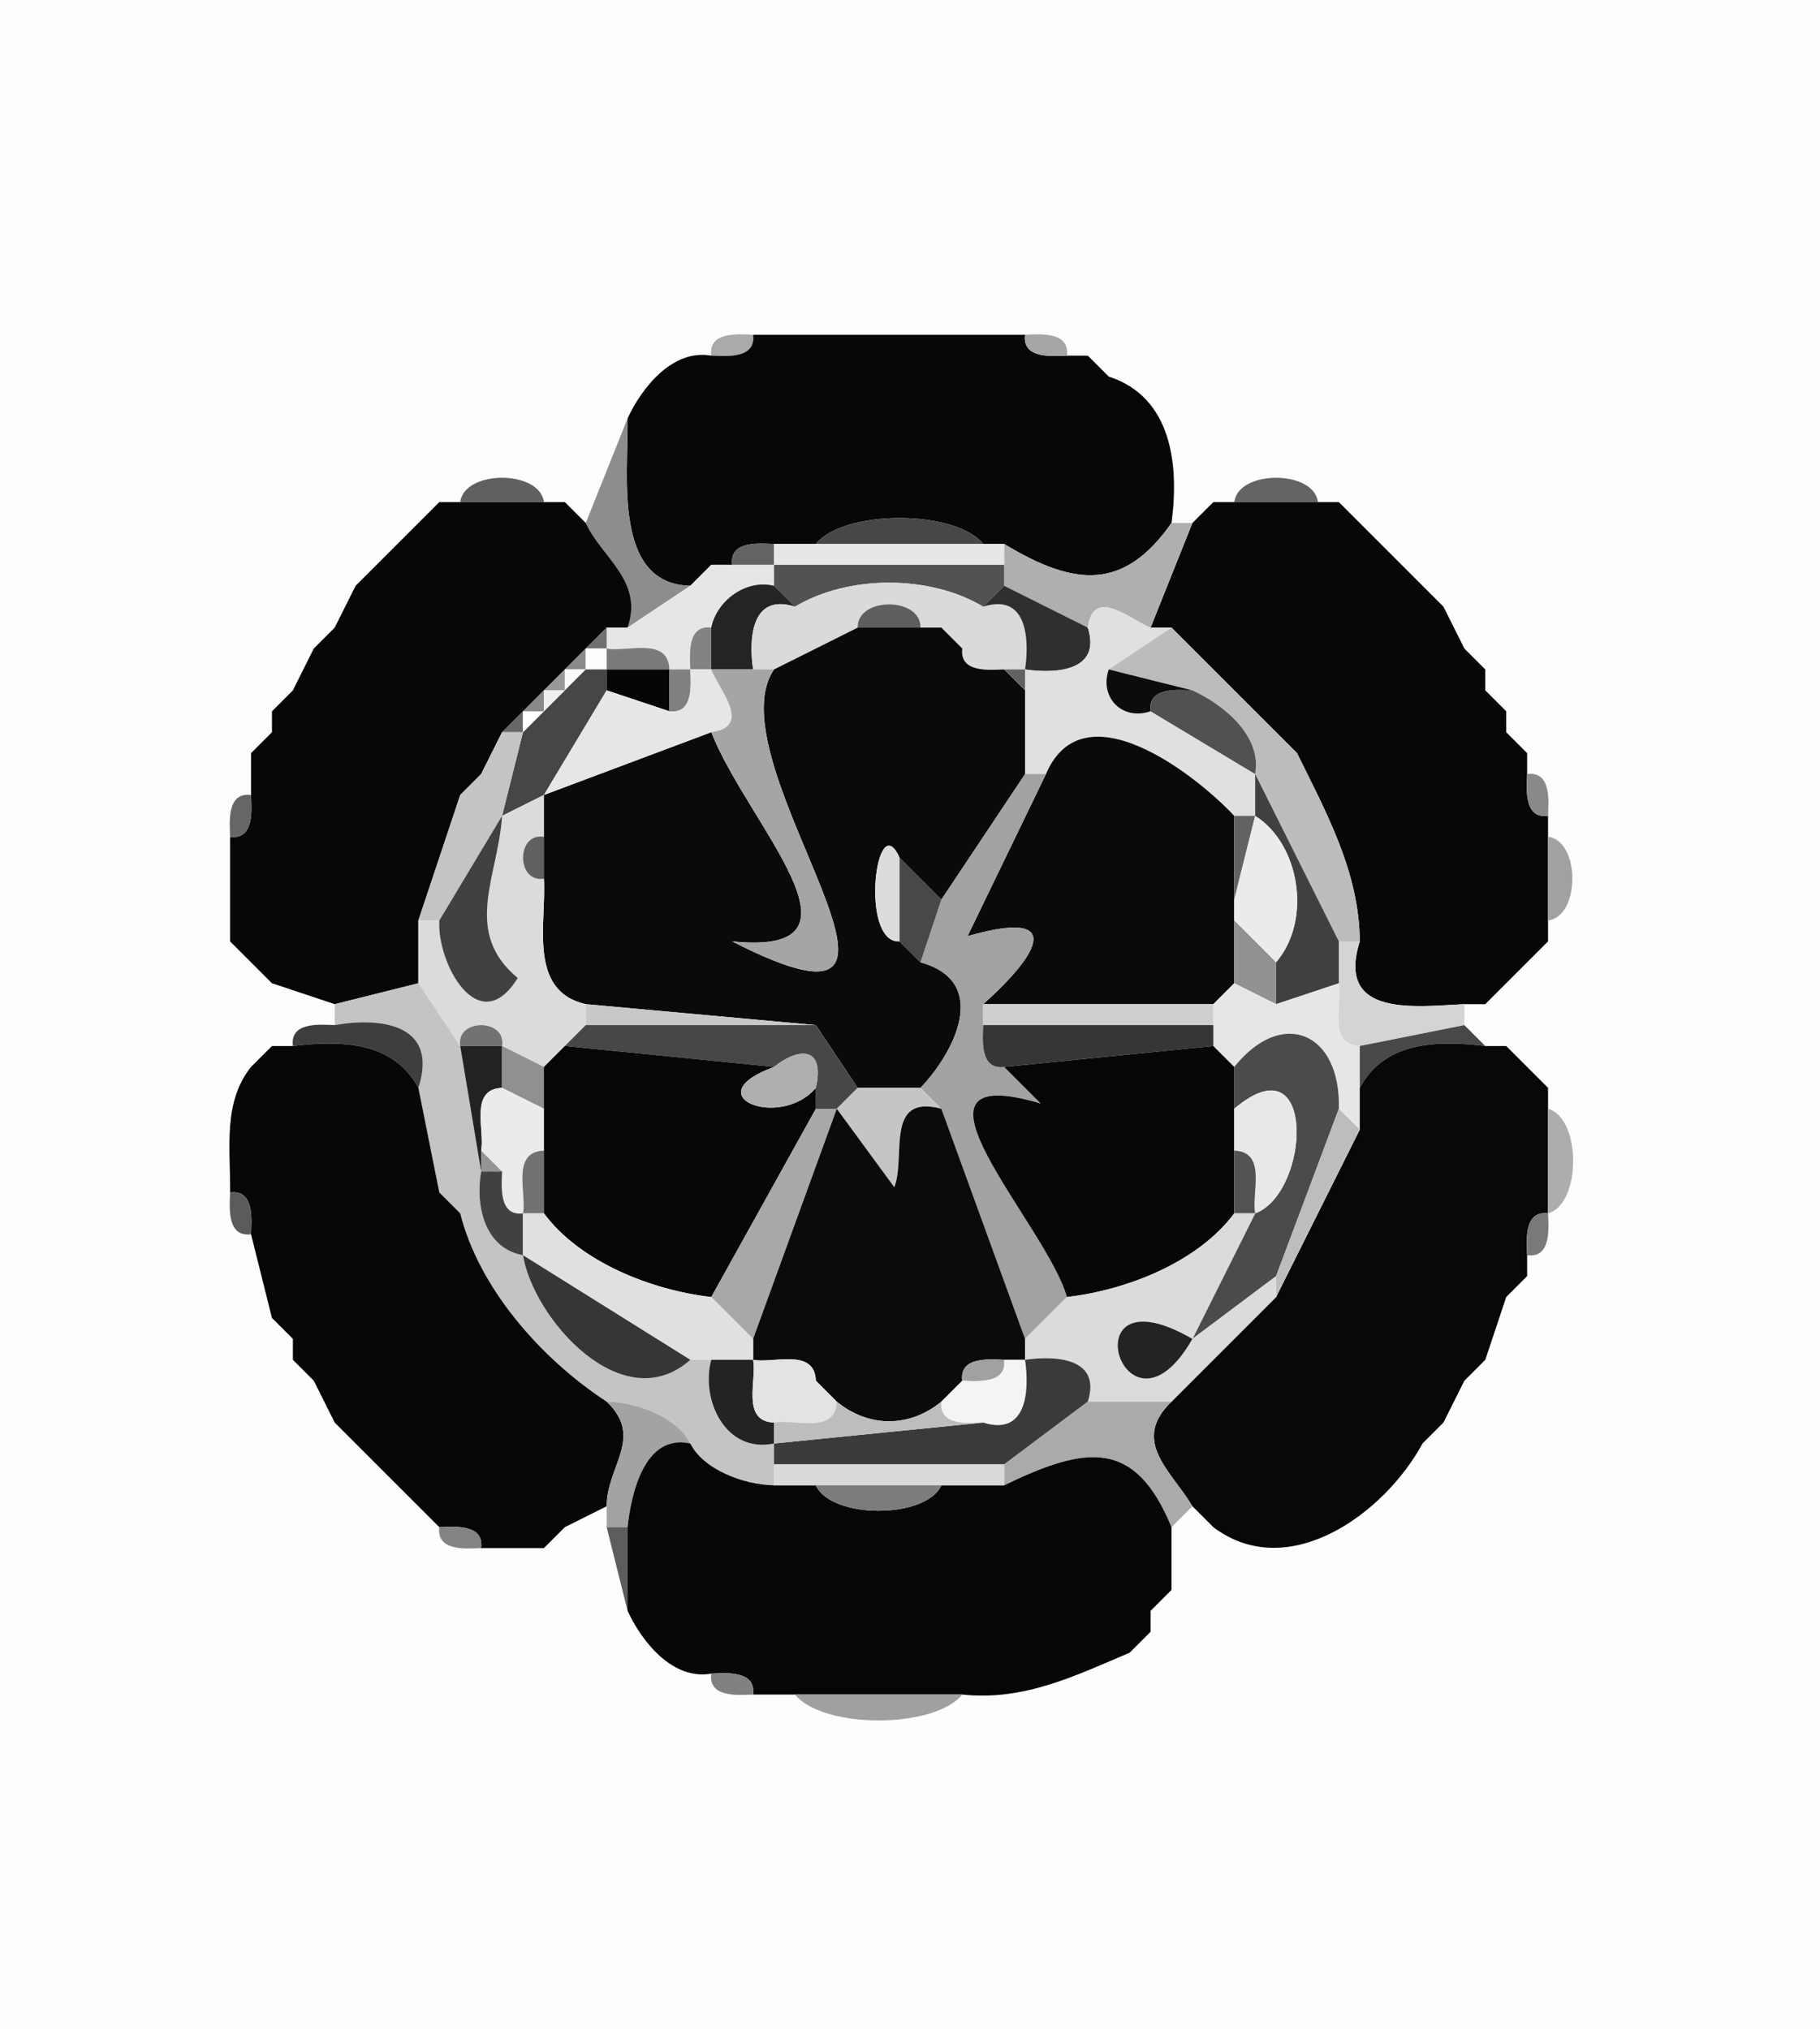<?xml version="1.0" standalone="yes"?>
<svg width="87" height="97">
<path style="fill:#fcfdfd" d="M87 0 L87 97 L0 97 L0 0 L87 0 z"/>
<path style="fill:#aaaaaa" d="M36 16 C36.15 17.18 34.66 17.02 34 17 C33.85 15.82 35.34 15.98 36 16 z"/>
<path style="fill:#070707" d="M49 16 C48.85 17.18 50.34 17.02 51 17 L52 17 L53 18 C56.03 18.98 56.37 22.25 56 25 C53.76 28.19 51.44 28.09 48 26 L47 26 C45.66 24.35 40.34 24.35 39 26 L37 26 C36.34 25.98 34.85 25.82 35 27 L34 27 L33 28 C29.29 27.92 30.04 22.74 30 20 C30.67 18.54 32.15 16.67 34 17 C34.66 17.02 36.15 17.18 36 16 L49 16 z"/>
<path style="fill:#a6a6a6" d="M51 17 C50.34 17.02 48.85 17.18 49 16 C49.66 15.98 51.15 15.82 51 17 z"/>
<path style="fill:#686868" d="M53 18 L52 17 L53 18 z"/>
<path style="fill:#8d8d8d" d="M30 20 C30.04 22.74 29.29 27.92 33 28 L30 30 C30.78 27.76 28.77 26.67 28 25 L30 20 z"/>
<path style="fill:#606060" d="M26 24 L22 24 C22.19 22.45 25.81 22.45 26 24 z"/>
<path style="fill:#646464" d="M63 24 L59 24 C59.19 22.45 62.81 22.45 63 24 z"/>
<path style="fill:#838383" d="M21 24 L20 25 L21 24 z"/>
<path style="fill:#060707" d="M22 24 L26 24 L27 24 L28 25 C28.77 26.67 30.78 27.76 30 30 L29 30 L28 31 L27 32 L26 33 L25 34 L24 35 L23 37 L22 38 L20 44 L20 47 L16 48 L13 47 L12 46 L11 45 L11 40 C12.18 40.15 12.02 38.66 12 38 L12 36 L13 35 L13 34 L14 33 L15 31 L16 30 L17 28 L18 27 L19 26 L20 25 L21 24 L22 24 z"/>
<path style="fill:#787878" d="M28 25 L27 24 L28 25 z"/>
<path style="fill:#949494" d="M58 24 L57 25 L58 24 z"/>
<path style="fill:#060707" d="M59 24 L63 24 L64 24 L65 25 L67 27 L68 28 L69 29 L70 31 L71 32 L71 33 L72 34 L72 35 L73 36 L73 37 C72.98 37.66 72.82 39.15 74 39 L74 40 L74 44 L74 45 L73 46 L72 47 L71 48 L70 48 C67.66 48.11 63.85 48.65 65 45 C64.98 41.71 63.42 38.88 62 36 L61 35 L56 30 L55 30 L57 25 L58 24 L59 24 z"/>
<path style="fill:#6a6a6a" d="M65 25 L64 24 L65 25 z"/>
<path style="fill:#767676" d="M20 25 L19 26 L20 25 z"/>
<path style="fill:#474747" d="M47 26 L39 26 C40.34 24.35 45.66 24.35 47 26 z"/>
<path style="fill:#afafaf" d="M56 25 L57 25 L55 30 C54.1 29.68 52.27 27.98 52 30 L48 28 L48 27 L48 26 C51.44 28.09 53.76 28.19 56 25 z"/>
<path style="fill:#767676" d="M19 26 L18 27 L19 26 z"/>
<path style="fill:#636464" d="M37 26 L37 27 L35 27 C34.85 25.82 36.34 25.98 37 26 z"/>
<path style="fill:#e7e7e7" d="M39 26 L47 26 L48 26 L48 27 L37 27 L37 26 L39 26 z"/>
<path style="fill:#878787" d="M18 27 L17 28 L18 27 z"/>
<path style="fill:#6d6d6d" d="M34 27 L33 28 L34 27 z"/>
<path style="fill:#e6e6e6" d="M35 27 L37 27 L37 28 C35.66 27.67 34.26 28.71 34 30 C32.82 29.85 32.98 31.34 33 32 L32 32 C31.94 30.41 29.95 31.19 29 31 L29 30 L30 30 L33 28 L34 27 L35 27 z"/>
<path style="fill:#525252" d="M48 27 L48 28 L47 29 C44.44 27.47 40.56 27.47 38 29 L37 28 L37 27 L48 27 z"/>
<path style="fill:#6d6d6d" d="M68 28 L67 27 L68 28 z"/>
<path style="fill:#242424" d="M37 28 L38 29 C35.89 28.33 35.79 30.58 36 32 L34 32 L34 30 C34.26 28.71 35.66 27.67 37 28 z"/>
<path style="fill:#d9dada" d="M47 29 C49.11 28.33 49.21 30.58 49 32 L48 32 C47.34 32.02 45.85 32.18 46 31 L45 30 L44 30 C44.04 28.52 40.96 28.52 41 30 L37 32 L36 32 C35.79 30.58 35.89 28.33 38 29 C40.56 27.47 44.44 27.47 47 29 z"/>
<path style="fill:#2e2f2f" d="M48 28 L52 30 C52.67 32.11 50.42 32.21 49 32 C49.21 30.58 49.11 28.33 47 29 L48 28 z"/>
<path style="fill:#8f8f8f" d="M69 29 L68 28 L69 29 z"/>
<path style="fill:#5e5e5e" d="M44 30 L41 30 C40.96 28.52 44.04 28.52 44 30 z"/>
<path style="fill:#e0e0e0" d="M55 30 L56 30 L53 32 C52.54 33.35 53.65 34.46 55 34 L60 37 L60 39 L59 39 C57.21 37.08 51.79 32.8 50 37 L49 37 L49 33 L49 32 C50.42 32.21 52.67 32.11 52 30 C52.27 27.98 54.1 29.68 55 30 z"/>
<path style="fill:#6b6b6b" d="M16 30 L15 31 L16 30 z"/>
<path style="fill:#707070" d="M29 30 L29 31 L28 31 L29 30 z"/>
<path style="fill:#838383" d="M34 30 L34 32 L33 32 C32.98 31.34 32.82 29.85 34 30 z"/>
<path style="fill:#0a0a0a" d="M41 30 L44 30 L45 30 L46 31 C45.85 32.18 47.34 32.02 48 32 L49 33 L49 37 L45 43 L43 41 C41.88 38.47 41.07 45.11 43 45 L44 46 C47.4 46.94 45.57 50.37 44 52 L41 52 L39 49 L28 48 C25.21 47.37 26.13 44.08 26 42 L26 40 L26 38 L34 35 C35.72 39.39 42.14 45.73 35 45 C46.76 51.01 33.93 36.51 37 32 L41 30 z"/>
<path style="fill:#818181" d="M46 31 L45 30 L46 31 z"/>
<path style="fill:#bcbcbc" d="M61 35 L62 36 C63.42 38.88 64.98 41.71 65 45 L64 45 L60 37 C60.33 35.15 58.46 33.67 57 33 L53 32 L56 30 L61 35 z"/>
<path style="fill:#8a8a8a" d="M28 31 L28 32 L27 32 L28 31 z"/>
<path style="fill:#fefefe" d="M29 31 L29 32 L28 32 L28 31 L29 31 z"/>
<path style="fill:#7a7a7a" d="M32 32 L29 32 L29 31 C29.95 31.19 31.94 30.41 32 32 z"/>
<path style="fill:#8f8f8f" d="M71 32 L70 31 L71 32 z"/>
<path style="fill:#989898" d="M27 32 L27 33 L26 33 L27 32 z"/>
<path style="fill:#f9f9f9" d="M28 32 L27 33 L27 32 L28 32 z"/>
<path style="fill:#454646" d="M29 32 L29 33 L26 38 L24 39 L25 35 L26 34 L27 33 L28 32 L29 32 z"/>
<path style="fill:#040505" d="M32 32 L32 34 L29 33 L29 32 L32 32 z"/>
<path style="fill:#7f8080" d="M33 32 C33.02 32.66 33.18 34.15 32 34 L32 32 L33 32 z"/>
<path style="fill:#e5e6e6" d="M34 32 C34.32 32.9 36.02 34.73 34 35 L26 38 L29 33 L32 34 C33.18 34.15 33.02 32.66 33 32 L34 32 z"/>
<path style="fill:#a5a5a5" d="M36 32 L37 32 C33.93 36.51 46.76 51.01 35 45 C42.14 45.73 35.72 39.39 34 35 C36.02 34.73 34.32 32.9 34 32 L36 32 z"/>
<path style="fill:#616161" d="M49 32 L49 33 L48 32 L49 32 z"/>
<path style="fill:#0b0c0c" d="M57 33 C56.34 32.98 54.85 32.82 55 34 C53.65 34.46 52.54 33.35 53 32 L57 33 z"/>
<path style="fill:#9a9a9a" d="M14 33 L13 34 L14 33 z"/>
<path style="fill:#898989" d="M26 33 L26 34 L25 34 L26 33 z"/>
<path style="fill:#efefef" d="M27 33 L26 34 L26 33 L27 33 z"/>
<path style="fill:#505151" d="M57 33 C58.46 33.67 60.33 35.15 60 37 L55 34 C54.85 32.82 56.34 32.98 57 33 z"/>
<path style="fill:#787878" d="M72 34 L71 33 L72 34 z"/>
<path style="fill:#676767" d="M25 34 L25 35 L24 35 L25 34 z"/>
<path style="fill:#ffffff" d="M26 34 L25 35 L25 34 L26 34 z"/>
<path style="fill:#a8a8a8" d="M13 35 L12 36 L13 35 z"/>
<path style="fill:#c3c4c4" d="M25 35 L24 39 L21 44 L20 44 L22 38 L23 37 L24 35 L25 35 z"/>
<path style="fill:#090a0a" d="M59 39 L59 43 L59 44 L59 47 L58 48 L47 48 C49.8 45.49 50.85 43.43 46.25 44.75 L50 37 C51.79 32.8 57.21 37.08 59 39 z"/>
<path style="fill:#606060" d="M62 36 L61 35 L62 36 z"/>
<path style="fill:#7c7c7c" d="M73 36 L72 35 L73 36 z"/>
<path style="fill:#6a6a6a" d="M23 37 L22 38 L23 37 z"/>
<path style="fill:#a2a2a2" d="M49 37 L50 37 L46.25 44.75 C50.85 43.43 49.8 45.49 47 48 L47 49 C46.98 49.66 46.82 51.15 48 51 L49.75 52.75 C42.24 50.53 50.07 58.59 51 62 L49 64 L45 53 L44 52 C45.57 50.37 47.4 46.94 44 46 L45 43 L49 37 z"/>
<path style="fill:#3f4040" d="M64 45 L64 47 L61 48 L61 46 C62.75 43.94 62.1 40.31 60 39 L60 37 L64 45 z"/>
<path style="fill:#898989" d="M74 39 C72.82 39.15 72.98 37.66 73 37 C74.18 36.85 74.02 38.34 74 39 z"/>
<path style="fill:#656666" d="M12 38 C12.02 38.66 12.18 40.15 11 40 C10.98 39.34 10.82 37.85 12 38 z"/>
<path style="fill:#dbdbdb" d="M26 38 L26 40 C24.67 39.78 24.67 42.22 26 42 C26.13 44.08 25.21 47.37 28 48 L28 49 L27 50 L26 51 L24 50 C24.22 48.67 21.78 48.67 22 50 L20 47 L20 44 L21 44 C20.87 46.01 22.88 49.77 24.75 46.75 C22.08 44.53 23.82 41.9 24 39 L26 38 z"/>
<path style="fill:#414141" d="M24 39 C23.82 41.9 22.08 44.53 24.75 46.75 C22.88 49.77 20.87 46.01 21 44 L24 39 z"/>
<path style="fill:#636363" d="M60 39 L59 43 L59 39 L60 39 z"/>
<path style="fill:#eaebeb" d="M61 46 L59 44 L59 43 L60 39 C62.1 40.31 62.75 43.94 61 46 z"/>
<path style="fill:#5f6060" d="M26 40 L26 42 C24.67 42.22 24.67 39.78 26 40 z"/>
<path style="fill:#dcdcdc" d="M43 41 L43 45 C41.07 45.11 41.88 38.47 43 41 z"/>
<path style="fill:#a0a1a1" d="M74 44 L74 40 C75.55 40.19 75.55 43.81 74 44 z"/>
<path style="fill:#484848" d="M45 43 L44 46 L43 45 L43 41 L45 43 z"/>
<path style="fill:#919191" d="M61 46 L61 48 L59 47 L59 44 L61 46 z"/>
<path style="fill:#a4a4a4" d="M12 46 L11 45 L12 46 z"/>
<path style="fill:#d3d4d4" d="M65 45 C63.85 48.65 67.66 48.11 70 48 L70 49 L65 50 C63.41 49.94 64.19 47.95 64 47 L64 45 L65 45 z"/>
<path style="fill:#949494" d="M74 45 L73 46 L74 45 z"/>
<path style="fill:#919191" d="M13 47 L12 46 L13 47 z"/>
<path style="fill:#757575" d="M73 46 L72 47 L73 46 z"/>
<path style="fill:#c4c4c4" d="M22 50 L23 56 C22.72 57.6 23.14 59.66 25 60 C25.5 63.05 29.77 67.87 33 65 L34 65 C33.48 66.92 34.69 69.49 37 69 L37 70 L37 71 C35.56 70.98 33.61 70.24 33 69 C32.39 67.76 30.44 67.02 29 67 C25.83 64.93 22.89 61.55 22 58 L21 57 L20 52 C20.98 48.99 18.27 48.6 16 49 L16 48 L20 47 L22 50 z"/>
<path style="fill:#787878" d="M59 47 L58 48 L59 47 z"/>
<path style="fill:#e6e6e6" d="M61 48 L64 47 C64.19 47.95 63.41 49.94 65 50 L65 52 L65 54 L64 53 C64.1 49.35 61.29 48.14 59 51 L58 50 L58 49 L58 48 L59 47 L61 48 z"/>
<path style="fill:#a5a5a5" d="M72 47 L71 48 L72 47 z"/>
<path style="fill:#c7c8c8" d="M39 49 L28 49 L28 48 L39 49 z"/>
<path style="fill:#cdcece" d="M58 48 L58 49 L47 49 L47 48 L58 48 z"/>
<path style="fill:#3d3e3e" d="M16 49 C18.27 48.6 20.98 48.99 20 52 C18.85 49.89 16.59 49.69 14 50 C13.85 48.82 15.34 48.98 16 49 z"/>
<path style="fill:#717272" d="M24 50 L22 50 C21.78 48.67 24.22 48.67 24 50 z"/>
<path style="fill:#474747" d="M28 49 L39 49 L41 52 L40 53 L39 53 L39 52 C39.45 49.98 38.16 50.07 37 51 L27 50 L28 49 z"/>
<path style="fill:#363636" d="M58 49 L58 50 L48 51 C46.82 51.15 46.98 49.66 47 49 L58 49 z"/>
<path style="fill:#4b4b4b" d="M64 53 L61 61 L57 64 L60 58 C62.64 57.02 62.96 49.63 59 53 L59 51 C61.29 48.14 64.1 49.35 64 53 z"/>
<path style="fill:#474848" d="M70 49 L71 50 C68.41 49.69 66.15 49.89 65 52 L65 50 L70 49 z"/>
<path style="fill:#a7a7a7" d="M13 50 L12 51 L13 50 z"/>
<path style="fill:#060707" d="M14 50 C16.59 49.69 18.85 49.89 20 52 L21 57 L22 58 C22.89 61.55 25.83 64.93 29 67 C30.8 68.71 29 70.08 29 72 L27 73 L26 74 L23 74 C23.15 72.82 21.66 72.98 21 73 L20 72 L19 71 L18 70 L17 69 L16 68 L15 66 L14 65 L14 64 L13 63 L12 59 C12.02 58.34 12.18 56.85 11 57 C11.02 54.91 10.64 52.7 12 51 L13 50 L14 50 z"/>
<path style="fill:#212222" d="M24 50 L24 52 C22.41 52.06 23.19 54.05 23 55 L23 56 L22 50 L24 50 z"/>
<path style="fill:#8f9090" d="M26 51 L26 53 L24 52 L24 50 L26 51 z"/>
<path style="fill:#070707" d="M27 50 L37 51 C33.17 52.4 37.31 54.01 39 52 L39 53 L34 62 C31.08 61.66 27.72 60.31 26 58 L26 55 L26 53 L26 51 L27 50 z"/>
<path style="fill:#aeafaf" d="M39 52 C37.31 54.01 33.17 52.4 37 51 C38.16 50.07 39.45 49.98 39 52 z"/>
<path style="fill:#070707" d="M58 50 L59 51 L59 53 L59 55 L59 58 C57.28 60.31 53.92 61.66 51 62 C50.07 58.59 42.24 50.53 49.75 52.75 L48 51 L58 50 z"/>
<path style="fill:#070808" d="M71 50 L72 50 L73 51 L74 52 L74 53 L74 58 C72.82 57.85 72.98 59.34 73 60 L73 61 L72 62 L71 65 L70 66 L69 68 L68 69 C66.2 72.33 61.6 75.71 58 73 L57 72 C56.01 70.32 54.03 68.9 56 67 L61 62 L65 54 L65 52 C66.15 49.89 68.41 49.69 71 50 z"/>
<path style="fill:#969696" d="M73 51 L72 50 L73 51 z"/>
<path style="fill:#a3a3a3" d="M74 52 L73 51 L74 52 z"/>
<path style="fill:#eaebeb" d="M24 52 L26 53 L26 55 C24.41 55.06 25.19 57.05 25 58 C23.82 58.15 23.98 56.66 24 56 L23 55 C23.19 54.05 22.41 52.06 24 52 z"/>
<path style="fill:#c4c5c5" d="M41 52 L44 52 L45 53 C42.27 52.27 43.32 55.31 42.75 56.75 L40 53 L41 52 z"/>
<path style="fill:#e7e8e8" d="M60 58 C59.81 57.05 60.59 55.06 59 55 L59 53 C62.96 49.63 62.64 57.02 60 58 z"/>
<path style="fill:#a8a8a8" d="M40 53 L36 64 L34 62 L39 53 L40 53 z"/>
<path style="fill:#0b0b0b" d="M45 53 L49 64 L49 65 L48 65 C47.34 64.98 45.85 64.82 46 66 L45 67 C43.47 68.25 41.53 68.25 40 67 L39 66 C38.94 64.41 36.95 65.19 36 65 L36 64 L40 53 L42.75 56.75 C43.32 55.31 42.27 52.27 45 53 z"/>
<path style="fill:#bcbdbd" d="M64 53 L65 54 L61 62 L61 61 L64 53 z"/>
<path style="fill:#acadad" d="M74 58 L74 53 C75.6 53.45 75.6 57.55 74 58 z"/>
<path style="fill:#959595" d="M24 56 L23 56 L23 55 L24 56 z"/>
<path style="fill:#717171" d="M26 55 L26 58 L25 58 C25.19 57.05 24.41 55.06 26 55 z"/>
<path style="fill:#535353" d="M60 58 L59 58 L59 55 C60.59 55.06 59.81 57.05 60 58 z"/>
<path style="fill:#414141" d="M24 56 C23.98 56.66 23.82 58.15 25 58 L25 60 C23.14 59.66 22.72 57.6 23 56 L24 56 z"/>
<path style="fill:#5b5b5b" d="M12 59 C10.82 59.15 10.98 57.66 11 57 C12.18 56.85 12.02 58.34 12 59 z"/>
<path style="fill:#686868" d="M22 58 L21 57 L22 58 z"/>
<path style="fill:#e0e0e0" d="M26 58 C27.72 60.31 31.08 61.66 34 62 L36 64 L36 65 L34 65 L33 65 L25 60 L25 58 L26 58 z"/>
<path style="fill:#dbdbdb" d="M60 58 L57 64 C50.93 60.49 53.76 69.66 57 64 L61 61 L61 62 L56 67 L52 67 C52.67 64.89 50.42 64.79 49 65 L49 64 L51 62 C53.92 61.66 57.28 60.31 59 58 L60 58 z"/>
<path style="fill:#797979" d="M74 58 C74.02 58.66 74.18 60.15 73 60 C72.98 59.34 72.82 57.85 74 58 z"/>
<path style="fill:#363636" d="M33 65 C29.77 67.87 25.5 63.05 25 60 L33 65 z"/>
<path style="fill:#6d6d6d" d="M73 61 L72 62 L73 61 z"/>
<path style="fill:#808080" d="M14 64 L13 63 L14 64 z"/>
<path style="fill:#222323" d="M57 64 C53.76 69.66 50.93 60.49 57 64 z"/>
<path style="fill:#9d9d9d" d="M15 66 L14 65 L15 66 z"/>
<path style="fill:#232323" d="M36 65 C36.19 65.95 35.41 67.94 37 68 L37 69 C34.69 69.49 33.48 66.92 34 65 L36 65 z"/>
<path style="fill:#e2e3e3" d="M39 66 L40 67 C39.94 68.59 37.95 67.81 37 68 C35.41 67.94 36.19 65.95 36 65 C36.95 65.19 38.94 64.41 39 66 z"/>
<path style="fill:#a0a1a1" d="M48 65 C48.15 66.18 46.66 66.02 46 66 C45.85 64.82 47.34 64.98 48 65 z"/>
<path style="fill:#f4f4f4" d="M49 65 C49.21 66.42 49.11 68.67 47 68 C46.34 68.02 44.85 68.18 45 67 L46 66 C46.66 66.02 48.15 66.18 48 65 L49 65 z"/>
<path style="fill:#393a3a" d="M52 67 L48 70 L37 70 L37 69 L47 68 C49.11 68.67 49.21 66.42 49 65 C50.42 64.79 52.67 64.89 52 67 z"/>
<path style="fill:#7d7d7d" d="M71 65 L70 66 L71 65 z"/>
<path style="fill:#8c8c8c" d="M40 67 L39 66 L40 67 z"/>
<path style="fill:#686868" d="M46 66 L45 67 L46 66 z"/>
<path style="fill:#a2a3a3" d="M33 69 C30.81 68.51 30.17 71.4 30 73 L29 73 L29 72 C29 70.08 30.8 68.71 29 67 C30.44 67.02 32.39 67.76 33 69 z"/>
<path style="fill:#bdbdbd" d="M45 67 C44.85 68.18 46.34 68.02 47 68 L37 69 L37 68 C37.95 67.81 39.94 68.59 40 67 C41.53 68.25 43.47 68.25 45 67 z"/>
<path style="fill:#a9aaaa" d="M52 67 L56 67 C54.03 68.9 56.01 70.32 57 72 L56 73 C54.25 68.75 51.91 69.11 48 71 L48 70 L52 67 z"/>
<path style="fill:#9e9e9e" d="M17 69 L16 68 L17 69 z"/>
<path style="fill:#7a7a7a" d="M69 68 L68 69 L69 68 z"/>
<path style="fill:#767676" d="M18 70 L17 69 L18 70 z"/>
<path style="fill:#060606" d="M33 69 C33.61 70.24 35.56 70.98 37 71 L39 71 C39.73 72.62 44.27 72.62 45 71 L48 71 C51.91 69.11 54.25 68.75 56 73 L56 76 L55 77 L55 78 L54 79 C51.45 80.08 48.96 81.32 46 81 L38 81 L36 81 C36.15 79.82 34.66 79.98 34 80 C32.15 80.33 30.67 78.46 30 77 L30 73 C30.17 71.4 30.81 68.51 33 69 z"/>
<path style="fill:#5e5e5e" d="M19 71 L18 70 L19 71 z"/>
<path style="fill:#d9dada" d="M48 70 L48 71 L45 71 L39 71 L37 71 L37 70 L48 70 z"/>
<path style="fill:#7b7c7c" d="M45 71 C44.27 72.62 39.73 72.62 39 71 L45 71 z"/>
<path style="fill:#676767" d="M21 73 L20 72 L21 73 z"/>
<path style="fill:#6c6c6c" d="M58 73 L57 72 L58 73 z"/>
<path style="fill:#838484" d="M23 74 C22.34 74.02 20.85 74.18 21 73 C21.66 72.98 23.15 72.82 23 74 z"/>
<path style="fill:#9d9d9d" d="M27 73 L26 74 L27 73 z"/>
<path style="fill:#5d5d5d" d="M30 73 L30 77 L29 73 L30 73 z"/>
<path style="fill:#5e5e5e" d="M56 76 L55 77 L56 76 z"/>
<path style="fill:#898989" d="M55 78 L54 79 L55 78 z"/>
<path style="fill:#808181" d="M36 81 C35.34 81.02 33.85 81.18 34 80 C34.66 79.98 36.15 79.82 36 81 z"/>
<path style="fill:#9fa0a0" d="M46 81 C44.66 82.65 39.34 82.65 38 81 L46 81 z"/>
</svg>
